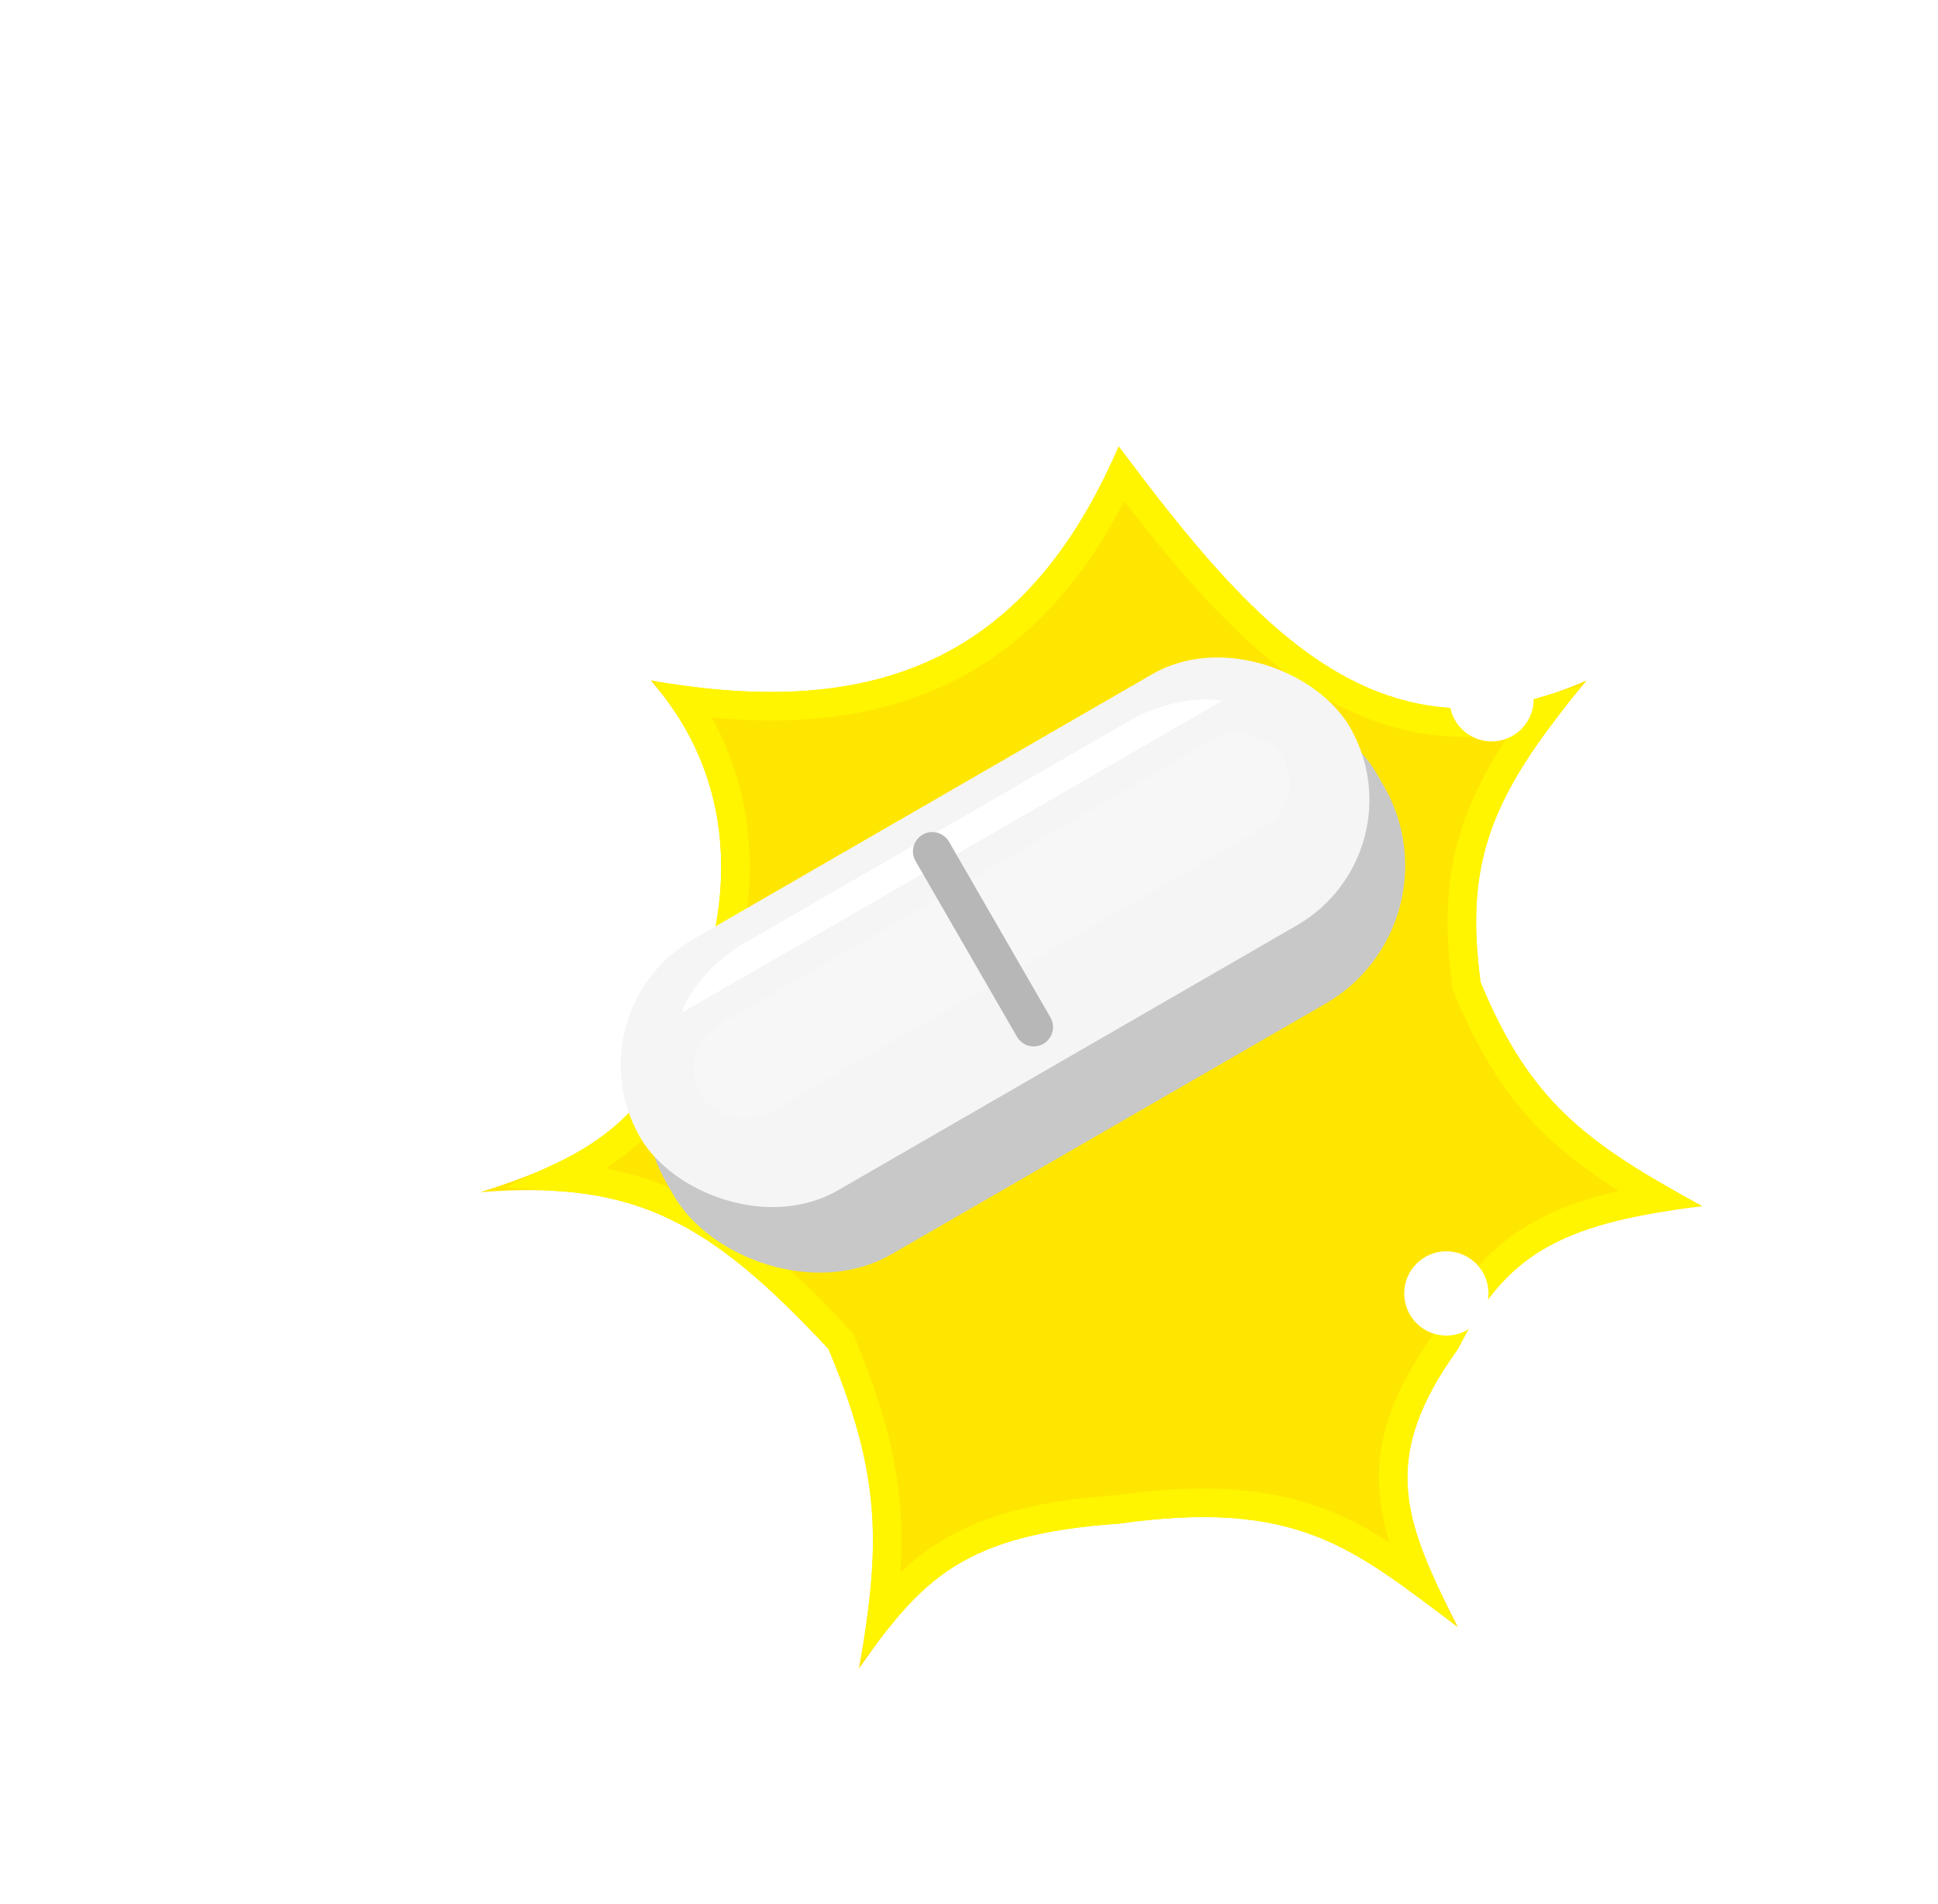 <svg width="287" height="282" viewBox="0 0 287 282" fill="none" xmlns="http://www.w3.org/2000/svg">
<g filter="url(#filter0_d_782_66032)">
<g filter="url(#filter1_ddiii_782_66032)">
<path d="M147.566 48C166.697 73.499 185.678 96.448 216.881 82.652C202.646 99.691 198.776 109.454 201.155 127.337C208.466 145.093 216.898 151.229 234 160.513C212.137 163.1 204.741 168.117 197.806 181.657C186.227 197.764 189.578 206.764 197.806 222.865C182.259 211.14 174.085 203.801 147.566 207.526C124.883 209.097 118.418 215.545 109.1 229C112.432 210.482 112.316 200.112 104.591 181.657C87.115 162.946 76.119 156.594 53 158.441C72.468 152.414 79.488 145.485 85.507 127.337C85.507 127.337 96.283 103.087 78.252 82.652C112.066 88.68 134.138 79.207 147.566 48Z" fill="#FFE600"/>
<path d="M122.207 212.013C118.447 214.349 115.414 217.295 112.527 220.824C113.25 215.222 113.502 210.191 113.097 205.136C112.496 197.631 110.456 190.2 106.539 180.842L106.393 180.493L106.135 180.216C97.357 170.818 90.014 164.305 81.814 160.43C76.636 157.984 71.196 156.626 64.954 156.185C69.24 154.156 72.772 151.832 75.761 148.956C81.043 143.874 84.434 137.256 87.483 128.089C87.506 128.033 87.539 127.956 87.579 127.857C87.662 127.654 87.778 127.361 87.916 126.986C88.193 126.236 88.561 125.156 88.942 123.8C89.703 121.091 90.52 117.263 90.75 112.765C91.149 104.946 89.769 95.058 83.214 85.567C98.051 87.561 110.761 86.362 121.472 81.191C132.635 75.801 141.349 66.23 148.025 52.118C156.875 63.803 165.998 74.951 176.543 81.83C182.286 85.577 188.505 88.098 195.379 88.746C200.156 89.196 205.185 88.736 210.519 87.216C205.955 93.212 202.76 98.52 200.801 103.963C198.202 111.184 197.844 118.459 199.062 127.615L199.098 127.887L199.203 128.141C202.942 137.222 207.026 143.466 212.449 148.631C216.61 152.594 221.502 155.864 227.466 159.293C219.708 160.569 213.879 162.37 209.218 165.167C203.341 168.694 199.541 173.671 195.999 180.554C190.107 188.787 187.811 195.509 188.272 202.404C188.567 206.828 189.997 211.198 192.093 215.926C187.305 212.415 182.769 209.454 177.565 207.433C169.836 204.432 160.791 203.544 147.346 205.424C135.881 206.225 128.224 208.273 122.207 212.013Z" stroke="#FFF500" stroke-width="4.223"/>
</g>
<g filter="url(#filter2_ddi_782_66032)">
<circle cx="202.791" cy="85.447" r="6.241" fill="white"/>
</g>
<g filter="url(#filter3_ddi_782_66032)">
<circle cx="196.092" cy="173.435" r="6.241" fill="white"/>
</g>
<g filter="url(#filter4_ddi_782_66032)">
<circle cx="71.722" cy="179.068" r="6.241" fill="white"/>
</g>
<g filter="url(#filter5_ddi_782_66032)">
<circle cx="131.015" cy="219.636" r="3.121" fill="white"/>
</g>
<g filter="url(#filter6_ddi_782_66032)">
<circle cx="227.756" cy="147.857" r="6.241" fill="white"/>
</g>
<g filter="url(#filter7_ddi_782_66032)">
<circle cx="140.377" cy="104.174" r="6.241" fill="white"/>
</g>
<g filter="url(#filter8_ddi_782_66032)">
<circle cx="118.532" cy="57.36" r="3.121" fill="white"/>
</g>
<g filter="url(#filter9_ddi_782_66032)">
<circle cx="71.722" cy="129.137" r="6.241" fill="white"/>
</g>
<g filter="url(#filter10_ddi_782_66032)">
<circle cx="224.636" cy="225.878" r="3.121" fill="white"/>
</g>
<g filter="url(#filter11_ddi_782_66032)">
<circle cx="168.463" cy="101.053" r="3.121" fill="white"/>
</g>
</g>
<rect x="86.926" y="154.775" width="121.391" height="49.359" rx="23.607" transform="rotate(-30 86.926 154.775)" fill="#C8C8C8"/>
<rect x="84.064" y="149.817" width="121.391" height="42.921" rx="21.46" transform="rotate(-30 84.064 149.817)" fill="#F5F5F5"/>
<path d="M100.914 150.001C102.189 146.153 106.433 141.859 109.966 139.819L167.596 106.547C171.129 104.507 176.969 102.979 180.939 103.799C164.46 113.313 113.465 142.755 100.914 150.001Z" fill="white"/>
<rect x="99.918" y="155.529" width="99.649" height="15.022" rx="7.511" transform="rotate(-30 99.918 155.529)" fill="#F7F7F7"/>
<path d="M138.061 126.075L153.083 152.095" stroke="#B7B7B7" stroke-width="5.722" stroke-linecap="round"/>
<defs>
<filter id="filter0_d_782_66032" x="53" y="48" width="199.1" height="199.1" filterUnits="userSpaceOnUse" color-interpolation-filters="sRGB">
<feFlood flood-opacity="0" result="BackgroundImageFix"/>
<feColorMatrix in="SourceAlpha" type="matrix" values="0 0 0 0 0 0 0 0 0 0 0 0 0 0 0 0 0 0 127 0" result="hardAlpha"/>
<feOffset dx="18.1" dy="18.1"/>
<feComposite in2="hardAlpha" operator="out"/>
<feColorMatrix type="matrix" values="0 0 0 0 0 0 0 0 0 0 0 0 0 0 0 0 0 0 0.1 0"/>
<feBlend mode="normal" in2="BackgroundImageFix" result="effect1_dropShadow_782_66032"/>
<feBlend mode="normal" in="SourceGraphic" in2="effect1_dropShadow_782_66032" result="shape"/>
</filter>
<filter id="filter1_ddiii_782_66032" x="0.51" y="-4.49" width="285.98" height="285.98" filterUnits="userSpaceOnUse" color-interpolation-filters="sRGB">
<feFlood flood-opacity="0" result="BackgroundImageFix"/>
<feColorMatrix in="SourceAlpha" type="matrix" values="0 0 0 0 0 0 0 0 0 0 0 0 0 0 0 0 0 0 127 0" result="hardAlpha"/>
<feOffset/>
<feGaussianBlur stdDeviation="26.245"/>
<feComposite in2="hardAlpha" operator="out"/>
<feColorMatrix type="matrix" values="0 0 0 0 1 0 0 0 0 0.961 0 0 0 0 0 0 0 0 1 0"/>
<feBlend mode="normal" in2="BackgroundImageFix" result="effect1_dropShadow_782_66032"/>
<feColorMatrix in="SourceAlpha" type="matrix" values="0 0 0 0 0 0 0 0 0 0 0 0 0 0 0 0 0 0 127 0" result="hardAlpha"/>
<feOffset/>
<feGaussianBlur stdDeviation="26.245"/>
<feComposite in2="hardAlpha" operator="out"/>
<feColorMatrix type="matrix" values="0 0 0 0 1 0 0 0 0 0.961 0 0 0 0 0 0 0 0 1 0"/>
<feBlend mode="normal" in2="effect1_dropShadow_782_66032" result="effect2_dropShadow_782_66032"/>
<feBlend mode="normal" in="SourceGraphic" in2="effect2_dropShadow_782_66032" result="shape"/>
<feColorMatrix in="SourceAlpha" type="matrix" values="0 0 0 0 0 0 0 0 0 0 0 0 0 0 0 0 0 0 127 0" result="hardAlpha"/>
<feOffset/>
<feGaussianBlur stdDeviation="3.017"/>
<feComposite in2="hardAlpha" operator="arithmetic" k2="-1" k3="1"/>
<feColorMatrix type="matrix" values="0 0 0 0 1 0 0 0 0 0.961 0 0 0 0 0 0 0 0 1 0"/>
<feBlend mode="normal" in2="shape" result="effect3_innerShadow_782_66032"/>
<feColorMatrix in="SourceAlpha" type="matrix" values="0 0 0 0 0 0 0 0 0 0 0 0 0 0 0 0 0 0 127 0" result="hardAlpha"/>
<feOffset/>
<feGaussianBlur stdDeviation="6.033"/>
<feComposite in2="hardAlpha" operator="arithmetic" k2="-1" k3="1"/>
<feColorMatrix type="matrix" values="0 0 0 0 1 0 0 0 0 0.961 0 0 0 0 0 0 0 0 1 0"/>
<feBlend mode="normal" in2="effect3_innerShadow_782_66032" result="effect4_innerShadow_782_66032"/>
<feColorMatrix in="SourceAlpha" type="matrix" values="0 0 0 0 0 0 0 0 0 0 0 0 0 0 0 0 0 0 127 0" result="hardAlpha"/>
<feOffset/>
<feGaussianBlur stdDeviation="12.067"/>
<feComposite in2="hardAlpha" operator="arithmetic" k2="-1" k3="1"/>
<feColorMatrix type="matrix" values="0 0 0 0 1 0 0 0 0 0.961 0 0 0 0 0 0 0 0 1 0"/>
<feBlend mode="normal" in2="effect4_innerShadow_782_66032" result="effect5_innerShadow_782_66032"/>
</filter>
<filter id="filter2_ddi_782_66032" x="144.059" y="26.715" width="117.463" height="117.463" filterUnits="userSpaceOnUse" color-interpolation-filters="sRGB">
<feFlood flood-opacity="0" result="BackgroundImageFix"/>
<feColorMatrix in="SourceAlpha" type="matrix" values="0 0 0 0 0 0 0 0 0 0 0 0 0 0 0 0 0 0 127 0" result="hardAlpha"/>
<feOffset/>
<feGaussianBlur stdDeviation="26.245"/>
<feComposite in2="hardAlpha" operator="out"/>
<feColorMatrix type="matrix" values="0 0 0 0 1 0 0 0 0 0.961 0 0 0 0 0 0 0 0 1 0"/>
<feBlend mode="normal" in2="BackgroundImageFix" result="effect1_dropShadow_782_66032"/>
<feColorMatrix in="SourceAlpha" type="matrix" values="0 0 0 0 0 0 0 0 0 0 0 0 0 0 0 0 0 0 127 0" result="hardAlpha"/>
<feOffset/>
<feGaussianBlur stdDeviation="3.017"/>
<feComposite in2="hardAlpha" operator="out"/>
<feColorMatrix type="matrix" values="0 0 0 0 1 0 0 0 0 1 0 0 0 0 1 0 0 0 1 0"/>
<feBlend mode="normal" in2="effect1_dropShadow_782_66032" result="effect2_dropShadow_782_66032"/>
<feBlend mode="normal" in="SourceGraphic" in2="effect2_dropShadow_782_66032" result="shape"/>
<feColorMatrix in="SourceAlpha" type="matrix" values="0 0 0 0 0 0 0 0 0 0 0 0 0 0 0 0 0 0 127 0" result="hardAlpha"/>
<feOffset/>
<feGaussianBlur stdDeviation="3.017"/>
<feComposite in2="hardAlpha" operator="arithmetic" k2="-1" k3="1"/>
<feColorMatrix type="matrix" values="0 0 0 0 1 0 0 0 0 0.901 0 0 0 0 0.014 0 0 0 1 0"/>
<feBlend mode="normal" in2="shape" result="effect3_innerShadow_782_66032"/>
</filter>
<filter id="filter3_ddi_782_66032" x="137.361" y="114.704" width="117.463" height="117.463" filterUnits="userSpaceOnUse" color-interpolation-filters="sRGB">
<feFlood flood-opacity="0" result="BackgroundImageFix"/>
<feColorMatrix in="SourceAlpha" type="matrix" values="0 0 0 0 0 0 0 0 0 0 0 0 0 0 0 0 0 0 127 0" result="hardAlpha"/>
<feOffset/>
<feGaussianBlur stdDeviation="26.245"/>
<feComposite in2="hardAlpha" operator="out"/>
<feColorMatrix type="matrix" values="0 0 0 0 1 0 0 0 0 0.961 0 0 0 0 0 0 0 0 1 0"/>
<feBlend mode="normal" in2="BackgroundImageFix" result="effect1_dropShadow_782_66032"/>
<feColorMatrix in="SourceAlpha" type="matrix" values="0 0 0 0 0 0 0 0 0 0 0 0 0 0 0 0 0 0 127 0" result="hardAlpha"/>
<feOffset/>
<feGaussianBlur stdDeviation="3.017"/>
<feComposite in2="hardAlpha" operator="out"/>
<feColorMatrix type="matrix" values="0 0 0 0 1 0 0 0 0 1 0 0 0 0 1 0 0 0 1 0"/>
<feBlend mode="normal" in2="effect1_dropShadow_782_66032" result="effect2_dropShadow_782_66032"/>
<feBlend mode="normal" in="SourceGraphic" in2="effect2_dropShadow_782_66032" result="shape"/>
<feColorMatrix in="SourceAlpha" type="matrix" values="0 0 0 0 0 0 0 0 0 0 0 0 0 0 0 0 0 0 127 0" result="hardAlpha"/>
<feOffset/>
<feGaussianBlur stdDeviation="3.017"/>
<feComposite in2="hardAlpha" operator="arithmetic" k2="-1" k3="1"/>
<feColorMatrix type="matrix" values="0 0 0 0 1 0 0 0 0 0.901 0 0 0 0 0.014 0 0 0 1 0"/>
<feBlend mode="normal" in2="shape" result="effect3_innerShadow_782_66032"/>
</filter>
<filter id="filter4_ddi_782_66032" x="12.991" y="120.336" width="117.463" height="117.463" filterUnits="userSpaceOnUse" color-interpolation-filters="sRGB">
<feFlood flood-opacity="0" result="BackgroundImageFix"/>
<feColorMatrix in="SourceAlpha" type="matrix" values="0 0 0 0 0 0 0 0 0 0 0 0 0 0 0 0 0 0 127 0" result="hardAlpha"/>
<feOffset/>
<feGaussianBlur stdDeviation="26.245"/>
<feComposite in2="hardAlpha" operator="out"/>
<feColorMatrix type="matrix" values="0 0 0 0 1 0 0 0 0 0.961 0 0 0 0 0 0 0 0 1 0"/>
<feBlend mode="normal" in2="BackgroundImageFix" result="effect1_dropShadow_782_66032"/>
<feColorMatrix in="SourceAlpha" type="matrix" values="0 0 0 0 0 0 0 0 0 0 0 0 0 0 0 0 0 0 127 0" result="hardAlpha"/>
<feOffset/>
<feGaussianBlur stdDeviation="3.017"/>
<feComposite in2="hardAlpha" operator="out"/>
<feColorMatrix type="matrix" values="0 0 0 0 1 0 0 0 0 1 0 0 0 0 1 0 0 0 1 0"/>
<feBlend mode="normal" in2="effect1_dropShadow_782_66032" result="effect2_dropShadow_782_66032"/>
<feBlend mode="normal" in="SourceGraphic" in2="effect2_dropShadow_782_66032" result="shape"/>
<feColorMatrix in="SourceAlpha" type="matrix" values="0 0 0 0 0 0 0 0 0 0 0 0 0 0 0 0 0 0 127 0" result="hardAlpha"/>
<feOffset/>
<feGaussianBlur stdDeviation="3.017"/>
<feComposite in2="hardAlpha" operator="arithmetic" k2="-1" k3="1"/>
<feColorMatrix type="matrix" values="0 0 0 0 1 0 0 0 0 0.901 0 0 0 0 0.014 0 0 0 1 0"/>
<feBlend mode="normal" in2="shape" result="effect3_innerShadow_782_66032"/>
</filter>
<filter id="filter5_ddi_782_66032" x="75.404" y="164.025" width="111.221" height="111.221" filterUnits="userSpaceOnUse" color-interpolation-filters="sRGB">
<feFlood flood-opacity="0" result="BackgroundImageFix"/>
<feColorMatrix in="SourceAlpha" type="matrix" values="0 0 0 0 0 0 0 0 0 0 0 0 0 0 0 0 0 0 127 0" result="hardAlpha"/>
<feOffset/>
<feGaussianBlur stdDeviation="26.245"/>
<feComposite in2="hardAlpha" operator="out"/>
<feColorMatrix type="matrix" values="0 0 0 0 1 0 0 0 0 0.961 0 0 0 0 0 0 0 0 1 0"/>
<feBlend mode="normal" in2="BackgroundImageFix" result="effect1_dropShadow_782_66032"/>
<feColorMatrix in="SourceAlpha" type="matrix" values="0 0 0 0 0 0 0 0 0 0 0 0 0 0 0 0 0 0 127 0" result="hardAlpha"/>
<feOffset/>
<feGaussianBlur stdDeviation="3.017"/>
<feComposite in2="hardAlpha" operator="out"/>
<feColorMatrix type="matrix" values="0 0 0 0 1 0 0 0 0 1 0 0 0 0 1 0 0 0 1 0"/>
<feBlend mode="normal" in2="effect1_dropShadow_782_66032" result="effect2_dropShadow_782_66032"/>
<feBlend mode="normal" in="SourceGraphic" in2="effect2_dropShadow_782_66032" result="shape"/>
<feColorMatrix in="SourceAlpha" type="matrix" values="0 0 0 0 0 0 0 0 0 0 0 0 0 0 0 0 0 0 127 0" result="hardAlpha"/>
<feOffset/>
<feGaussianBlur stdDeviation="3.017"/>
<feComposite in2="hardAlpha" operator="arithmetic" k2="-1" k3="1"/>
<feColorMatrix type="matrix" values="0 0 0 0 1 0 0 0 0 0.901 0 0 0 0 0.014 0 0 0 1 0"/>
<feBlend mode="normal" in2="shape" result="effect3_innerShadow_782_66032"/>
</filter>
<filter id="filter6_ddi_782_66032" x="169.025" y="89.125" width="117.463" height="117.463" filterUnits="userSpaceOnUse" color-interpolation-filters="sRGB">
<feFlood flood-opacity="0" result="BackgroundImageFix"/>
<feColorMatrix in="SourceAlpha" type="matrix" values="0 0 0 0 0 0 0 0 0 0 0 0 0 0 0 0 0 0 127 0" result="hardAlpha"/>
<feOffset/>
<feGaussianBlur stdDeviation="26.245"/>
<feComposite in2="hardAlpha" operator="out"/>
<feColorMatrix type="matrix" values="0 0 0 0 1 0 0 0 0 0.961 0 0 0 0 0 0 0 0 1 0"/>
<feBlend mode="normal" in2="BackgroundImageFix" result="effect1_dropShadow_782_66032"/>
<feColorMatrix in="SourceAlpha" type="matrix" values="0 0 0 0 0 0 0 0 0 0 0 0 0 0 0 0 0 0 127 0" result="hardAlpha"/>
<feOffset/>
<feGaussianBlur stdDeviation="3.017"/>
<feComposite in2="hardAlpha" operator="out"/>
<feColorMatrix type="matrix" values="0 0 0 0 1 0 0 0 0 1 0 0 0 0 1 0 0 0 1 0"/>
<feBlend mode="normal" in2="effect1_dropShadow_782_66032" result="effect2_dropShadow_782_66032"/>
<feBlend mode="normal" in="SourceGraphic" in2="effect2_dropShadow_782_66032" result="shape"/>
<feColorMatrix in="SourceAlpha" type="matrix" values="0 0 0 0 0 0 0 0 0 0 0 0 0 0 0 0 0 0 127 0" result="hardAlpha"/>
<feOffset/>
<feGaussianBlur stdDeviation="3.017"/>
<feComposite in2="hardAlpha" operator="arithmetic" k2="-1" k3="1"/>
<feColorMatrix type="matrix" values="0 0 0 0 1 0 0 0 0 0.901 0 0 0 0 0.014 0 0 0 1 0"/>
<feBlend mode="normal" in2="shape" result="effect3_innerShadow_782_66032"/>
</filter>
<filter id="filter7_ddi_782_66032" x="81.646" y="45.443" width="117.463" height="117.463" filterUnits="userSpaceOnUse" color-interpolation-filters="sRGB">
<feFlood flood-opacity="0" result="BackgroundImageFix"/>
<feColorMatrix in="SourceAlpha" type="matrix" values="0 0 0 0 0 0 0 0 0 0 0 0 0 0 0 0 0 0 127 0" result="hardAlpha"/>
<feOffset/>
<feGaussianBlur stdDeviation="26.245"/>
<feComposite in2="hardAlpha" operator="out"/>
<feColorMatrix type="matrix" values="0 0 0 0 1 0 0 0 0 0.961 0 0 0 0 0 0 0 0 1 0"/>
<feBlend mode="normal" in2="BackgroundImageFix" result="effect1_dropShadow_782_66032"/>
<feColorMatrix in="SourceAlpha" type="matrix" values="0 0 0 0 0 0 0 0 0 0 0 0 0 0 0 0 0 0 127 0" result="hardAlpha"/>
<feOffset/>
<feGaussianBlur stdDeviation="3.017"/>
<feComposite in2="hardAlpha" operator="out"/>
<feColorMatrix type="matrix" values="0 0 0 0 1 0 0 0 0 1 0 0 0 0 1 0 0 0 1 0"/>
<feBlend mode="normal" in2="effect1_dropShadow_782_66032" result="effect2_dropShadow_782_66032"/>
<feBlend mode="normal" in="SourceGraphic" in2="effect2_dropShadow_782_66032" result="shape"/>
<feColorMatrix in="SourceAlpha" type="matrix" values="0 0 0 0 0 0 0 0 0 0 0 0 0 0 0 0 0 0 127 0" result="hardAlpha"/>
<feOffset/>
<feGaussianBlur stdDeviation="3.017"/>
<feComposite in2="hardAlpha" operator="arithmetic" k2="-1" k3="1"/>
<feColorMatrix type="matrix" values="0 0 0 0 1 0 0 0 0 0.901 0 0 0 0 0.014 0 0 0 1 0"/>
<feBlend mode="normal" in2="shape" result="effect3_innerShadow_782_66032"/>
</filter>
<filter id="filter8_ddi_782_66032" x="62.922" y="1.75" width="111.221" height="111.221" filterUnits="userSpaceOnUse" color-interpolation-filters="sRGB">
<feFlood flood-opacity="0" result="BackgroundImageFix"/>
<feColorMatrix in="SourceAlpha" type="matrix" values="0 0 0 0 0 0 0 0 0 0 0 0 0 0 0 0 0 0 127 0" result="hardAlpha"/>
<feOffset/>
<feGaussianBlur stdDeviation="26.245"/>
<feComposite in2="hardAlpha" operator="out"/>
<feColorMatrix type="matrix" values="0 0 0 0 1 0 0 0 0 0.961 0 0 0 0 0 0 0 0 1 0"/>
<feBlend mode="normal" in2="BackgroundImageFix" result="effect1_dropShadow_782_66032"/>
<feColorMatrix in="SourceAlpha" type="matrix" values="0 0 0 0 0 0 0 0 0 0 0 0 0 0 0 0 0 0 127 0" result="hardAlpha"/>
<feOffset/>
<feGaussianBlur stdDeviation="3.017"/>
<feComposite in2="hardAlpha" operator="out"/>
<feColorMatrix type="matrix" values="0 0 0 0 1 0 0 0 0 1 0 0 0 0 1 0 0 0 1 0"/>
<feBlend mode="normal" in2="effect1_dropShadow_782_66032" result="effect2_dropShadow_782_66032"/>
<feBlend mode="normal" in="SourceGraphic" in2="effect2_dropShadow_782_66032" result="shape"/>
<feColorMatrix in="SourceAlpha" type="matrix" values="0 0 0 0 0 0 0 0 0 0 0 0 0 0 0 0 0 0 127 0" result="hardAlpha"/>
<feOffset/>
<feGaussianBlur stdDeviation="3.017"/>
<feComposite in2="hardAlpha" operator="arithmetic" k2="-1" k3="1"/>
<feColorMatrix type="matrix" values="0 0 0 0 1 0 0 0 0 0.901 0 0 0 0 0.014 0 0 0 1 0"/>
<feBlend mode="normal" in2="shape" result="effect3_innerShadow_782_66032"/>
</filter>
<filter id="filter9_ddi_782_66032" x="12.991" y="70.405" width="117.463" height="117.463" filterUnits="userSpaceOnUse" color-interpolation-filters="sRGB">
<feFlood flood-opacity="0" result="BackgroundImageFix"/>
<feColorMatrix in="SourceAlpha" type="matrix" values="0 0 0 0 0 0 0 0 0 0 0 0 0 0 0 0 0 0 127 0" result="hardAlpha"/>
<feOffset/>
<feGaussianBlur stdDeviation="26.245"/>
<feComposite in2="hardAlpha" operator="out"/>
<feColorMatrix type="matrix" values="0 0 0 0 1 0 0 0 0 0.961 0 0 0 0 0 0 0 0 1 0"/>
<feBlend mode="normal" in2="BackgroundImageFix" result="effect1_dropShadow_782_66032"/>
<feColorMatrix in="SourceAlpha" type="matrix" values="0 0 0 0 0 0 0 0 0 0 0 0 0 0 0 0 0 0 127 0" result="hardAlpha"/>
<feOffset/>
<feGaussianBlur stdDeviation="3.017"/>
<feComposite in2="hardAlpha" operator="out"/>
<feColorMatrix type="matrix" values="0 0 0 0 1 0 0 0 0 1 0 0 0 0 1 0 0 0 1 0"/>
<feBlend mode="normal" in2="effect1_dropShadow_782_66032" result="effect2_dropShadow_782_66032"/>
<feBlend mode="normal" in="SourceGraphic" in2="effect2_dropShadow_782_66032" result="shape"/>
<feColorMatrix in="SourceAlpha" type="matrix" values="0 0 0 0 0 0 0 0 0 0 0 0 0 0 0 0 0 0 127 0" result="hardAlpha"/>
<feOffset/>
<feGaussianBlur stdDeviation="3.017"/>
<feComposite in2="hardAlpha" operator="arithmetic" k2="-1" k3="1"/>
<feColorMatrix type="matrix" values="0 0 0 0 1 0 0 0 0 0.901 0 0 0 0 0.014 0 0 0 1 0"/>
<feBlend mode="normal" in2="shape" result="effect3_innerShadow_782_66032"/>
</filter>
<filter id="filter10_ddi_782_66032" x="169.025" y="170.268" width="111.221" height="111.221" filterUnits="userSpaceOnUse" color-interpolation-filters="sRGB">
<feFlood flood-opacity="0" result="BackgroundImageFix"/>
<feColorMatrix in="SourceAlpha" type="matrix" values="0 0 0 0 0 0 0 0 0 0 0 0 0 0 0 0 0 0 127 0" result="hardAlpha"/>
<feOffset/>
<feGaussianBlur stdDeviation="26.245"/>
<feComposite in2="hardAlpha" operator="out"/>
<feColorMatrix type="matrix" values="0 0 0 0 1 0 0 0 0 0.961 0 0 0 0 0 0 0 0 1 0"/>
<feBlend mode="normal" in2="BackgroundImageFix" result="effect1_dropShadow_782_66032"/>
<feColorMatrix in="SourceAlpha" type="matrix" values="0 0 0 0 0 0 0 0 0 0 0 0 0 0 0 0 0 0 127 0" result="hardAlpha"/>
<feOffset/>
<feGaussianBlur stdDeviation="3.017"/>
<feComposite in2="hardAlpha" operator="out"/>
<feColorMatrix type="matrix" values="0 0 0 0 1 0 0 0 0 1 0 0 0 0 1 0 0 0 1 0"/>
<feBlend mode="normal" in2="effect1_dropShadow_782_66032" result="effect2_dropShadow_782_66032"/>
<feBlend mode="normal" in="SourceGraphic" in2="effect2_dropShadow_782_66032" result="shape"/>
<feColorMatrix in="SourceAlpha" type="matrix" values="0 0 0 0 0 0 0 0 0 0 0 0 0 0 0 0 0 0 127 0" result="hardAlpha"/>
<feOffset/>
<feGaussianBlur stdDeviation="3.017"/>
<feComposite in2="hardAlpha" operator="arithmetic" k2="-1" k3="1"/>
<feColorMatrix type="matrix" values="0 0 0 0 1 0 0 0 0 0.901 0 0 0 0 0.014 0 0 0 1 0"/>
<feBlend mode="normal" in2="shape" result="effect3_innerShadow_782_66032"/>
</filter>
<filter id="filter11_ddi_782_66032" x="112.852" y="45.443" width="111.221" height="111.221" filterUnits="userSpaceOnUse" color-interpolation-filters="sRGB">
<feFlood flood-opacity="0" result="BackgroundImageFix"/>
<feColorMatrix in="SourceAlpha" type="matrix" values="0 0 0 0 0 0 0 0 0 0 0 0 0 0 0 0 0 0 127 0" result="hardAlpha"/>
<feOffset/>
<feGaussianBlur stdDeviation="26.245"/>
<feComposite in2="hardAlpha" operator="out"/>
<feColorMatrix type="matrix" values="0 0 0 0 1 0 0 0 0 0.961 0 0 0 0 0 0 0 0 1 0"/>
<feBlend mode="normal" in2="BackgroundImageFix" result="effect1_dropShadow_782_66032"/>
<feColorMatrix in="SourceAlpha" type="matrix" values="0 0 0 0 0 0 0 0 0 0 0 0 0 0 0 0 0 0 127 0" result="hardAlpha"/>
<feOffset/>
<feGaussianBlur stdDeviation="3.017"/>
<feComposite in2="hardAlpha" operator="out"/>
<feColorMatrix type="matrix" values="0 0 0 0 1 0 0 0 0 1 0 0 0 0 1 0 0 0 1 0"/>
<feBlend mode="normal" in2="effect1_dropShadow_782_66032" result="effect2_dropShadow_782_66032"/>
<feBlend mode="normal" in="SourceGraphic" in2="effect2_dropShadow_782_66032" result="shape"/>
<feColorMatrix in="SourceAlpha" type="matrix" values="0 0 0 0 0 0 0 0 0 0 0 0 0 0 0 0 0 0 127 0" result="hardAlpha"/>
<feOffset/>
<feGaussianBlur stdDeviation="3.017"/>
<feComposite in2="hardAlpha" operator="arithmetic" k2="-1" k3="1"/>
<feColorMatrix type="matrix" values="0 0 0 0 1 0 0 0 0 0.901 0 0 0 0 0.014 0 0 0 1 0"/>
<feBlend mode="normal" in2="shape" result="effect3_innerShadow_782_66032"/>
</filter>
</defs>
</svg>

